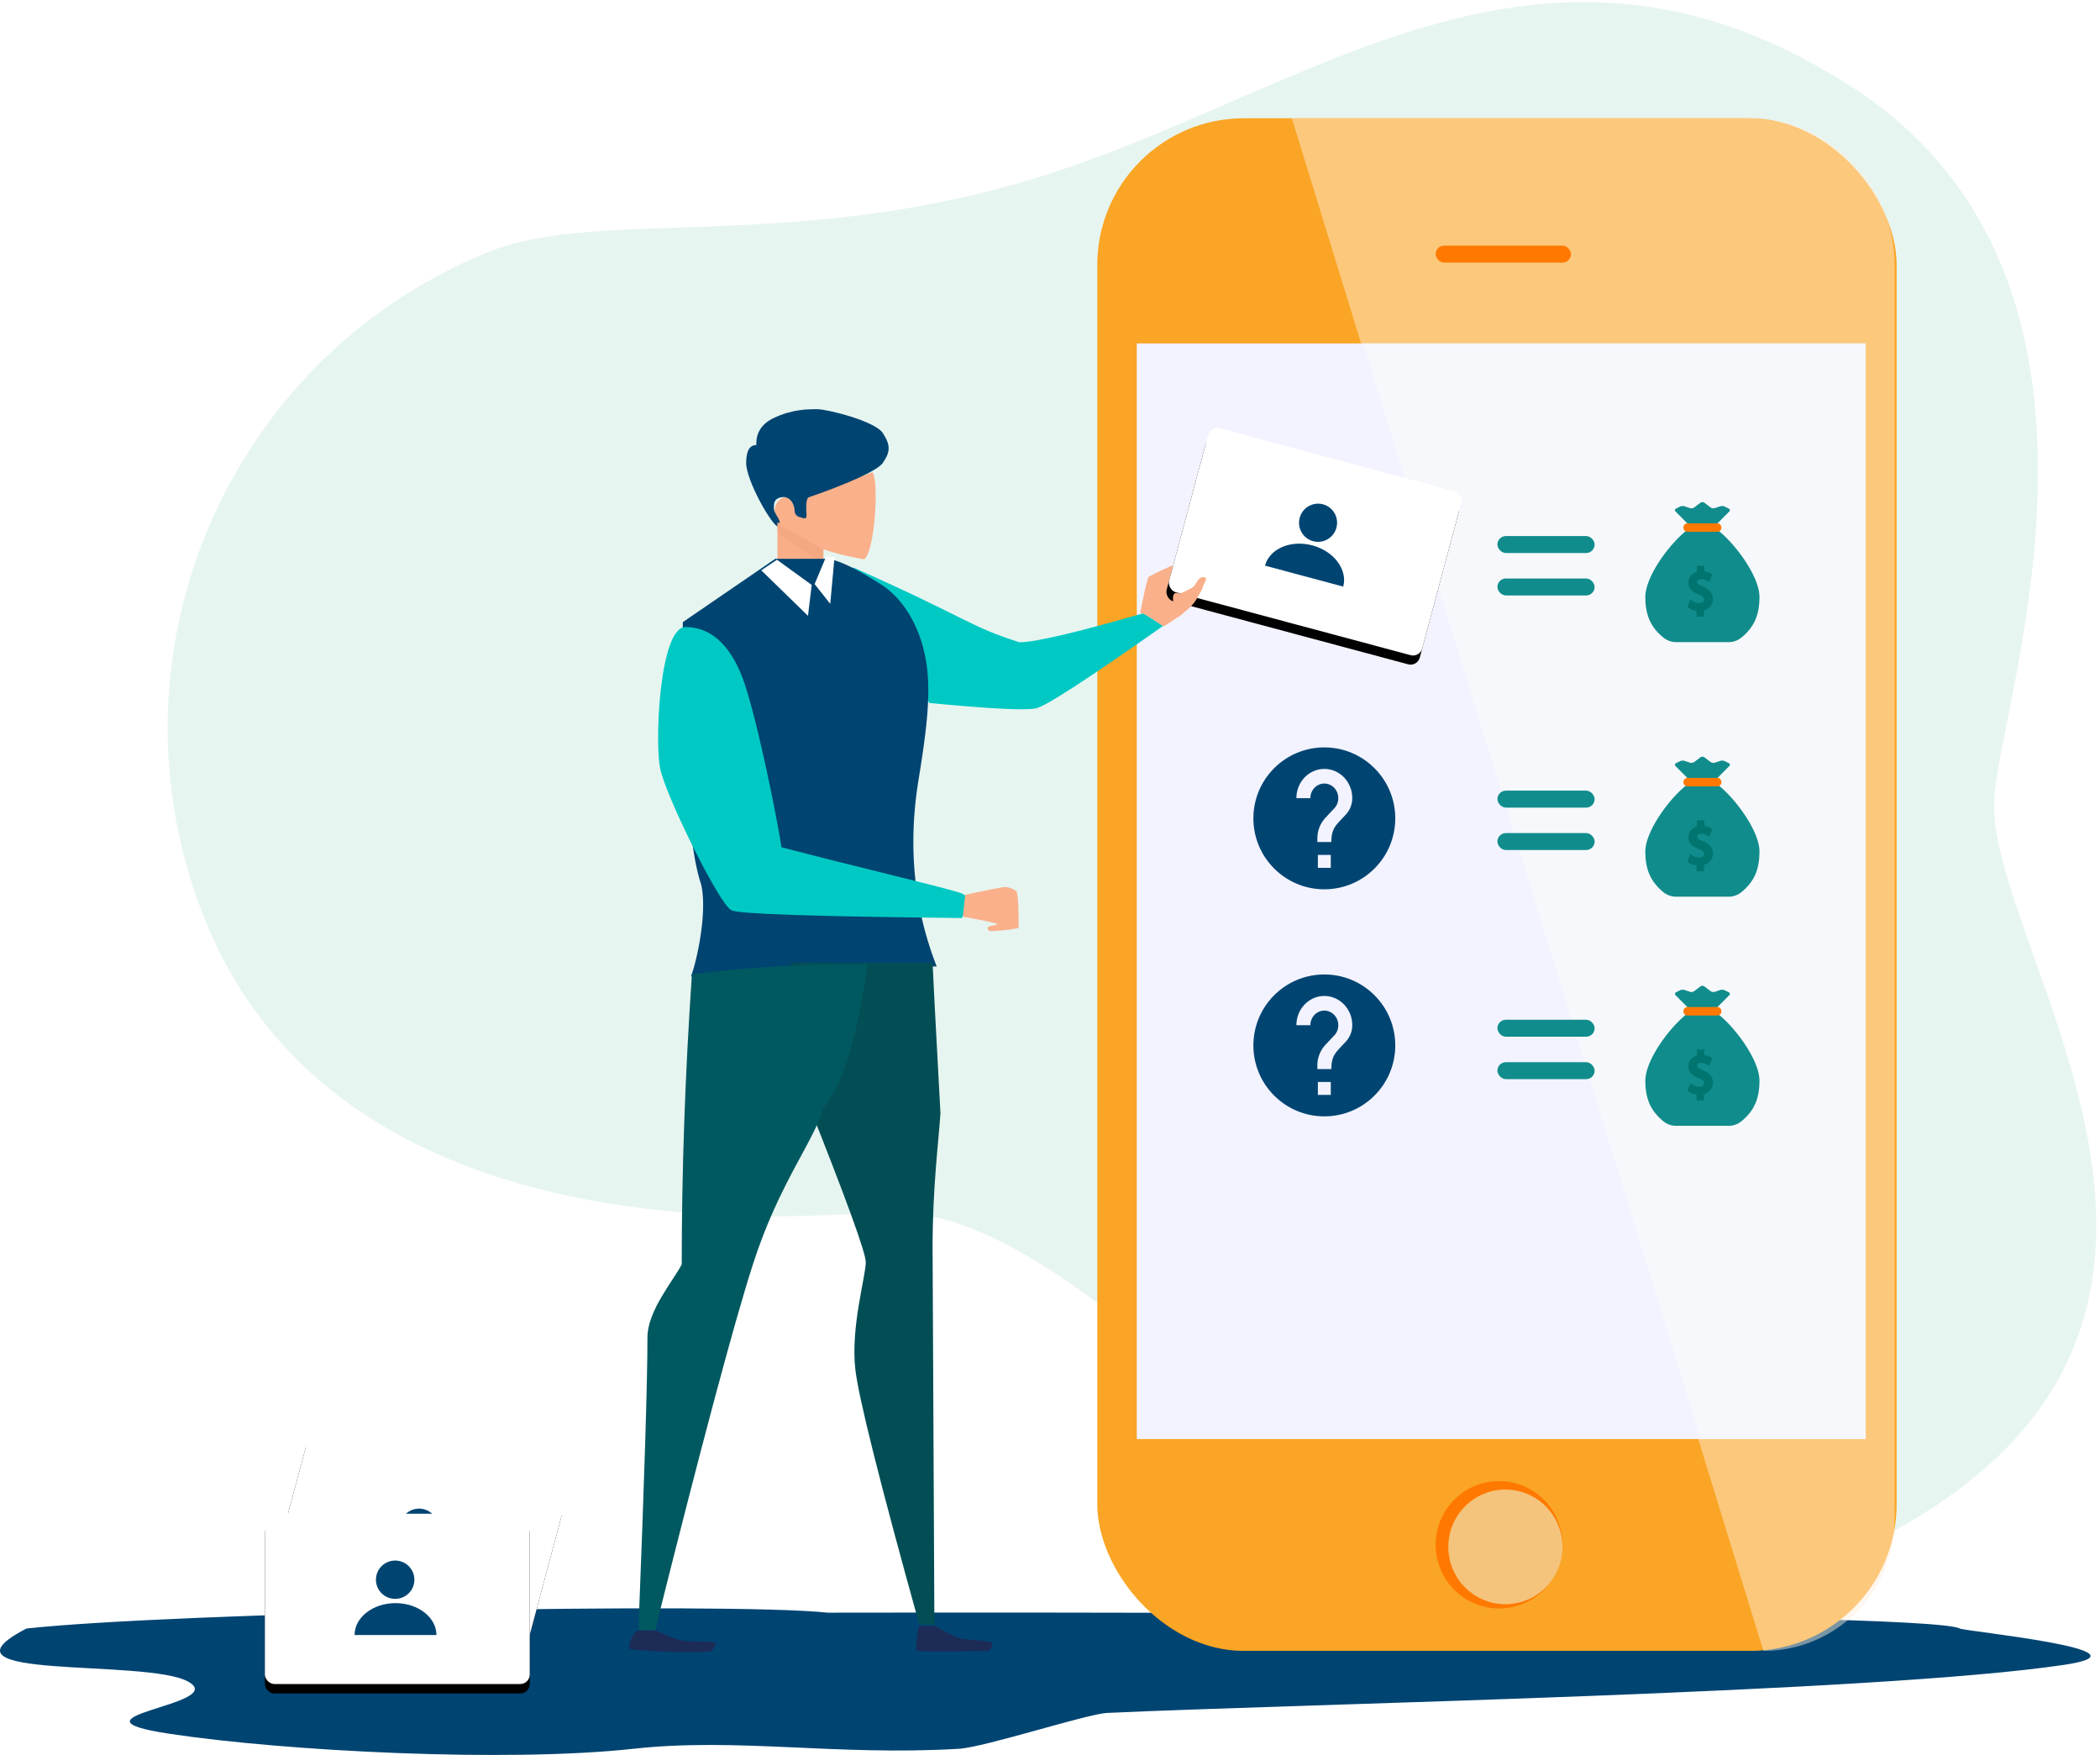 <svg xmlns="http://www.w3.org/2000/svg" xmlns:xlink="http://www.w3.org/1999/xlink" width="444" height="371" viewBox="0 0 444 371">
    <defs>
        <rect id="b" width="56" height="36" rx="2"/>
        <filter id="a" width="125%" height="138.9%" x="-12.5%" y="-13.9%" filterUnits="objectBoundingBox">
            <feOffset dy="2" in="SourceAlpha" result="shadowOffsetOuter1"/>
            <feGaussianBlur in="shadowOffsetOuter1" result="shadowBlurOuter1" stdDeviation="2"/>
            <feColorMatrix in="shadowBlurOuter1" values="0 0 0 0 0 0 0 0 0 0 0 0 0 0 0 0 0 0 0.25 0"/>
        </filter>
        <rect id="d" width="56" height="36" rx="2"/>
        <filter id="c" width="125%" height="138.9%" x="-12.5%" y="-13.9%" filterUnits="objectBoundingBox">
            <feOffset dy="2" in="SourceAlpha" result="shadowOffsetOuter1"/>
            <feGaussianBlur in="shadowOffsetOuter1" result="shadowBlurOuter1" stdDeviation="2"/>
            <feColorMatrix in="shadowBlurOuter1" values="0 0 0 0 0 0 0 0 0 0 0 0 0 0 0 0 0 0 0.25 0"/>
        </filter>
        <rect id="f" width="55.404" height="35.879" rx="2"/>
        <filter id="e" width="125.3%" height="139%" x="-12.6%" y="-13.9%" filterUnits="objectBoundingBox">
            <feOffset dy="2" in="SourceAlpha" result="shadowOffsetOuter1"/>
            <feGaussianBlur in="shadowOffsetOuter1" result="shadowBlurOuter1" stdDeviation="2"/>
            <feColorMatrix in="shadowBlurOuter1" values="0 0 0 0 0 0 0 0 0 0 0 0 0 0 0 0 0 0 0.25 0"/>
        </filter>
    </defs>
    <g fill="none" fill-rule="evenodd">
        <path fill="#004472" d="M5.6 344.273c-21.503 11.126 25.223 6.268 34.173 11.214 8.95 4.947-28.293 7.356-3.886 11.04 24.407 3.682 71.222 6.1 98.012 3.165 22.155-2.426 42.816 1.545 68.851 0 5.446-.323 27.124-7.384 31.332-7.58 41.611-1.935 162.605-4.228 202.35-10.167 20.208-3.02-21.007-7.09-22.068-7.672-7.063-3.87-221.257-3.356-239.325-3.356-21.601-2.276-139.152 0-169.439 3.356z"/>
        <path fill="#A2D7C5" d="M185.431 256.275c55.022-4.187 109.712 116.56 206.019 71.893s28.367-126.619 30.197-159.209c.858-20.172 33.833-109.493-30.234-150.672-64.068-41.178-111.811-.77-167.65 17.818-53.8 17.91-96.637 7.518-120.374 17.108-55.6 22.463-82.465 85.734-60.008 141.32 22.458 55.585 87.028 65.929 142.05 61.742z" opacity=".265"/>
        <g transform="translate(232 25)">
            <rect width="169" height="324" fill="#FAA525" rx="31"/>
            <path fill="#FFEDDC" d="M41.132 0h96.425c17.121 0 31 13.88 31 31v265.28c0 15.31-12.41 27.72-27.72 27.72L41.133 0z" opacity=".475"/>
            <path fill="#F2F3FF" d="M162.46 47.6v231.605H8.352V47.6z"/>
            <path fill="#F7F8FB" d="M162.46 47.6v231.605h-34.908L56.219 47.6z"/>
            <ellipse cx="84.947" cy="301.562" fill="#FF7900" rx="13.413" ry="13.463"/>
            <ellipse cx="86.288" cy="302.011" fill="#F4C47C" rx="12.071" ry="12.116"/>
            <rect width="28.614" height="3.59" x="71.534" y="26.925" fill="#FF7900" rx="1.795"/>
        </g>
        <g transform="rotate(15 -1115.544 400.373)">
            <use fill="#000" filter="url(#a)" xlink:href="#b"/>
            <use fill="#FFF" xlink:href="#b"/>
        </g>
        <g fill="#004472" transform="rotate(15 -1162.627 467.46)">
            <ellipse cx="8.581" cy="4.05" rx="4.065" ry="4.05"/>
            <path d="M17.309 15.75c0-3.728-3.875-6.75-8.655-6.75C3.874 9 0 12.022 0 15.75h17.309z"/>
        </g>
        <g transform="translate(56 320)">
            <use fill="#000" filter="url(#c)" xlink:href="#d"/>
            <use fill="#FFF" xlink:href="#d"/>
        </g>
        <g fill="#004472" transform="translate(74.968 329.9)">
            <ellipse cx="8.581" cy="4.05" rx="4.065" ry="4.05"/>
            <path d="M17.309 15.75c0-3.728-3.875-6.75-8.655-6.75C3.874 9 0 12.022 0 15.75h17.309z"/>
        </g>
        <path fill="#FAB08A" d="M184.45 99.813c1.329 1.188.715 16.193-1.706 18.437-6.375-1.066-15.455-3.637-19.254-8.507.156-1.112.207-1.66.4-2.51.495-2.185 2.85-2.919 7.067-2.201"/>
        <path fill="#004472" d="M186.648 91.542c1.65 2.54 1.65 3.94 0 6.325-1.65 2.386-13.824 6.647-15.598 7.24-.856.286-.522 2.925-.53 3.911-.01 1.058-1.108.294-1.452.294-.237 0-1.055-.461-1.055-1.244 0-1.621-1.087-3.242-2.718-2.961-1.819.313-1.653 1.494-1.675 2.35-.023.923.963 1.813 1.231 2.838.088.335-.3.68-.3 1.053-1.223 0-6.79-9.695-6.79-13.48 0-2.525.717-3.786 2.15-3.786-.096-2.595 1.14-4.505 3.71-5.73 3.852-1.84 7.133-1.846 9.203-1.846 2.069 0 12.173 2.497 13.824 5.036z"/>
        <path fill="#FAAE87" d="M164.38 110.383v7.952c1.785 3.761 3.838 5.385 5.879 5.385 2.041 0 2.99-1.18 3.807-2.715v-4.97l-9.686-5.652z"/>
        <path fill="#F4A881" d="M164.397 110.813v1.613c.69.68 3.92 3.001 9.685 6.965v-3.238l-9.685-5.34z"/>
        <path fill="#00C9C3" d="M180.311 119.926c24.965 11.087 24.315 12.37 35.235 15.853 3.28 0 12.006-2.046 26.175-6.138l4.224 2.655c-15.818 11.143-24.774 16.957-26.87 17.443-2.094.485-9.616.11-22.563-1.123-7.951-13.842-13.352-23.406-16.2-28.69z"/>
        <path fill="#004472" d="M163.919 118.13l-19.559 13.395c0 29.313 1.282 47.753 3.844 55.317 1.429 5.726-.833 16.27-2.119 19.573a637.293 637.293 0 0 1 51.963-2.104c-4.82-12.306-6.11-25.403-3.87-39.29 1.604-9.953 2.794-18.27 1.616-25.293-1.288-7.676-5.223-13.717-10.039-16.494-5.333-3.403-9.085-5.104-11.255-5.104"/>
        <path fill="#00C9C3" d="M144.918 132.558c5.103 0 9.324 3.496 12.057 10.685 2.733 7.19 7.015 28 8.266 35.873 15.537 4.079 35.723 8.788 38.135 9.765 1.608.652 1.608 2.38 0 5.187-30.8-.308-47.035-.848-48.704-1.62-2.502-1.158-13.187-22.782-14.88-29.135-1.534-4.347-.541-30.755 5.126-30.755z"/>
        <path fill="#034E54" d="M197.175 203.565c0 .673.555 11.271 1.666 31.795-.438 6.335-1.666 15.874-1.666 28.329 0 1.754.127 28.332.383 79.735h-3.189c-8.35-30.037-12.86-48.029-13.53-53.976-1.007-8.922 2.214-19.663 2.214-22.627 0-1.976-4.164-13.421-12.49-34.336l-3.298-28.92h29.91z"/>
        <path fill="#FAB08A" d="M240.949 129.727c0 .862 1.244-6.383 1.865-7.684.104-.217 1.698-1.016 4.782-2.398h2.261c.888.971 1.487 1.881 1.799 2.73.182.495-.252 2.112 0 2.315 0 .417.624 3.633-2.176 5.5-.676.452-1.84 1.203-3.49 2.256-3.36-2.388-5.041-3.294-5.041-2.72zM204.058 189.16c5.076-1.094 7.885-1.64 8.427-1.64.812 0 1.851.415 2.369.861.517.447.517 6.142.517 7.792-2.48.535-5.173.658-5.993.658-.41 0-.815-.652-.33-.946.487-.293 1.863-.228 1.718-.566-.643-.29-3.038-.8-7.188-1.53"/>
        <path fill="#1C2C57" d="M134.736 344.738c-.695.209-1.98 2.64-1.69 3.838 4.555.725 14.431.748 17.233.544.669-.544.888-1.094 1.08-1.877-2.075-.343-4.568-.172-6.466-.343-1.265-.113-3.294-.834-6.087-2.162l-3.072-.126M194.253 343.758c-.521 2.818-.674 4.56-.458 5.228.742.165 5.888.165 15.44 0 .669-.944.75-1.54.243-1.791-.761-.376-5.534-.61-6.476-.823-.628-.143-2.4-1.014-5.319-2.614h-3.43z"/>
        <path fill="#FFF" d="M160.954 120.563l9.876 9.622.787-6.53-7.34-5.326zM174.63 117.745l-2.396 5.73 3.302 4.182.909-9.912z"/>
        <path fill="#005960" d="M146.288 205.988c-1.435 21.034-2.153 41.47-2.153 61.307-1.711 3.364-7.246 9.756-7.246 15.451 0 8.999-.635 29.62-1.907 61.866h3.531c9.78-39.099 16.67-64.871 20.67-77.317 5.53-17.205 12.936-26.034 14.878-33.022 6.334-7.25 8.973-27.64 9.323-30.498-14.08 0-26.445.738-37.096 2.213z"/>
        <g transform="translate(246 90)">
            <g transform="rotate(15 4.872 37.794)">
                <use fill="#000" filter="url(#e)" xlink:href="#f"/>
                <use fill="#FFF" xlink:href="#f"/>
            </g>
            <g fill="#004472" transform="rotate(15 -41.984 104.131)">
                <ellipse cx="8.489" cy="4.036" rx="4.021" ry="4.036"/>
                <path d="M17.124 15.697c0-3.715-3.833-6.727-8.562-6.727C3.833 8.97 0 11.982 0 15.697h17.124z"/>
            </g>
            <path fill="#118C8C" d="M116.42 21.527h-4.968c-3.663 2.362-9.58 10.001-9.58 14.673 0 3.937 1.193 6.417 3.785 8.558a4.293 4.293 0 0 0 2.732.987h11.094c.998 0 1.963-.352 2.732-.987 2.592-2.141 3.785-4.62 3.785-8.558 0-4.672-5.917-12.311-9.58-14.673M118.669 17.092a1.421 1.421 0 0 0-.95-.07l-1.158.39c-.269.09-.675.023-.904-.15l-1.304-.987a.73.73 0 0 0-.831 0l-1.303.987c-.229.173-.635.24-.904.15l-1.16-.39a1.422 1.422 0 0 0-.95.07l-.856.432c-.254.128-.296.4-.092.605l3.003 3.026c.204.205.601.372.883.372h3.586c.282 0 .68-.167.883-.372l3.003-3.026c.204-.205.163-.477-.091-.606l-.855-.431z"/>
            <path fill="#00756F" d="M114.056 34.02c-1.041-.435-1.217-.652-1.217-.973 0-.142.06-.604.842-.604a2.46 2.46 0 0 1 1.297.354l.256.148c.094.054.203.014.241-.089l.482-1.284a.181.181 0 0 0-.073-.211l-.188-.112a3.428 3.428 0 0 0-1.34-.447v-1.029a.172.172 0 0 0-.17-.173h-1.248a.172.172 0 0 0-.17.173v1.13c-1.106.313-1.802 1.18-1.802 2.289 0 1.411 1.132 2.05 2.236 2.487.952.39 1.083.727 1.083 1.033 0 .448-.4.748-.998.748-.515 0-1.07-.167-1.486-.447l-.269-.18c-.098-.067-.212-.028-.252.085l-.463 1.304a.186.186 0 0 0 .062.2l.159.115c.405.292 1.02.505 1.647.58v1.074c0 .095.076.173.17.173h1.26c.092 0 .169-.078.169-.173v-1.167c1.142-.327 1.886-1.253 1.886-2.397 0-1.539-1.13-2.202-2.114-2.606"/>
            <path fill="#FF7900" d="M117.064 22.424h-6.255a.895.895 0 0 1-.894-.897c0-.495.4-.897.894-.897h6.255c.493 0 .893.402.893.897 0 .496-.4.897-.893.897"/>
            <rect width="20.553" height="3.588" x="70.596" y="23.321" fill="#118C8C" rx="1.794"/>
            <rect width="20.553" height="3.588" x="70.596" y="32.291" fill="#118C8C" rx="1.794"/>
            <path fill="#118C8C" d="M116.42 75.345h-4.968c-3.663 2.362-9.58 10.001-9.58 14.673 0 3.938 1.193 6.417 3.785 8.558a4.293 4.293 0 0 0 2.732.988h11.094c.998 0 1.963-.353 2.732-.988 2.592-2.141 3.785-4.62 3.785-8.558 0-4.672-5.917-12.311-9.58-14.673M118.669 70.91a1.421 1.421 0 0 0-.95-.07l-1.158.39c-.269.091-.675.023-.904-.15l-1.304-.987a.73.73 0 0 0-.831 0l-1.303.987c-.229.173-.635.241-.904.15l-1.16-.39a1.422 1.422 0 0 0-.95.07l-.856.432c-.254.128-.296.4-.092.606l3.003 3.025c.204.205.601.372.883.372h3.586c.282 0 .68-.167.883-.372l3.003-3.026c.204-.205.163-.477-.091-.605l-.855-.432z"/>
            <path fill="#00756F" d="M114.056 87.839c-1.041-.436-1.217-.652-1.217-.974 0-.142.06-.604.842-.604a2.46 2.46 0 0 1 1.297.354l.256.148c.094.054.203.014.241-.089l.482-1.284a.181.181 0 0 0-.073-.211l-.188-.111a3.428 3.428 0 0 0-1.34-.448V83.59a.172.172 0 0 0-.17-.173h-1.248a.172.172 0 0 0-.17.173v1.13c-1.106.313-1.802 1.18-1.802 2.289 0 1.412 1.132 2.05 2.236 2.487.952.39 1.083.727 1.083 1.033 0 .448-.4.749-.998.749-.515 0-1.07-.167-1.486-.447l-.269-.181c-.098-.066-.212-.028-.252.086l-.463 1.303a.186.186 0 0 0 .062.2l.159.115c.405.292 1.02.505 1.647.58v1.074c0 .095.076.173.17.173h1.26c.092 0 .169-.078.169-.173v-1.167c1.142-.327 1.886-1.253 1.886-2.396 0-1.54-1.13-2.202-2.114-2.607"/>
            <path fill="#FF7900" d="M117.064 76.242h-6.255a.895.895 0 0 1-.894-.897c0-.495.4-.897.894-.897h6.255c.493 0 .893.402.893.897 0 .496-.4.897-.893.897"/>
            <g>
                <path fill="#118C8C" d="M116.42 123.782h-4.968c-3.663 2.361-9.58 10-9.58 14.672 0 3.938 1.193 6.417 3.785 8.559a4.293 4.293 0 0 0 2.732.987h11.094c.998 0 1.963-.352 2.732-.987 2.592-2.142 3.785-4.621 3.785-8.559 0-4.671-5.917-12.31-9.58-14.672"/>
                <path fill="#118C8C" d="M118.669 119.346a1.421 1.421 0 0 0-.95-.069l-1.158.39c-.269.09-.675.023-.904-.15l-1.304-.987a.73.73 0 0 0-.831 0l-1.303.986c-.229.174-.635.241-.904.151l-1.16-.39a1.422 1.422 0 0 0-.95.069l-.856.432c-.254.128-.296.401-.092.606l3.003 3.025c.204.205.601.373.883.373h3.586c.282 0 .68-.168.883-.373l3.003-3.025c.204-.205.163-.478-.091-.606l-.855-.432z"/>
                <path fill="#00756F" d="M114.056 136.275c-1.041-.435-1.217-.652-1.217-.974 0-.141.06-.604.842-.604a2.46 2.46 0 0 1 1.297.354l.256.148c.094.055.203.015.241-.088l.482-1.284a.181.181 0 0 0-.073-.212l-.188-.111a3.428 3.428 0 0 0-1.34-.448v-1.028a.172.172 0 0 0-.17-.173h-1.248a.172.172 0 0 0-.17.173v1.129c-1.106.313-1.802 1.18-1.802 2.289 0 1.412 1.132 2.05 2.236 2.488.952.39 1.083.726 1.083 1.032 0 .448-.4.749-.998.749-.515 0-1.07-.167-1.486-.447l-.269-.18c-.098-.067-.212-.029-.252.085l-.463 1.303a.186.186 0 0 0 .062.2l.159.115c.405.292 1.02.506 1.647.58v1.074c0 .095.076.173.17.173h1.26c.092 0 .169-.078.169-.173v-1.166c1.142-.327 1.886-1.254 1.886-2.397 0-1.54-1.13-2.202-2.114-2.607"/>
                <path fill="#FF7900" d="M117.064 124.679h-6.255a.895.895 0 0 1-.894-.897c0-.495.4-.897.894-.897h6.255c.493 0 .893.402.893.897s-.4.897-.893.897"/>
            </g>
            <rect width="20.553" height="3.588" x="70.596" y="77.139" fill="#118C8C" rx="1.794"/>
            <rect width="20.553" height="3.588" x="70.596" y="125.576" fill="#118C8C" rx="1.794"/>
            <rect width="20.553" height="3.588" x="70.596" y="86.109" fill="#118C8C" rx="1.794"/>
            <rect width="20.553" height="3.588" x="70.596" y="134.545" fill="#118C8C" rx="1.794"/>
        </g>
        <path fill="#F9AF89" d="M248.407 125.42c.495-.227.884.14 1.23 0 .512-.227 2.44-1.058 2.817-1.518.52-.635 1.11-2.359 2.393-1.788.51.227-.391 1.227-.7 2.481-1.172 1.937-1.407 3.257-4.51 5.35-.899.607-2.35-4.01-1.23-4.524z"/>
        <path fill="#004472" fill-rule="nonzero" d="M280 158c-8.28 0-15 6.72-15 15 0 8.28 6.72 15 15 15 8.28 0 15-6.72 15-15 0-8.28-6.72-15-15-15zm1.364 25.455h-2.728v-2.728h2.728v2.728zm3.171-11.25l-1.33 1.421c-1.063 1.129-1.728 2.056-1.728 4.374h-2.954v-.773c0-1.7.665-3.245 1.728-4.373l1.832-1.948c.547-.556.872-1.329.872-2.179 0-1.7-1.33-3.09-2.955-3.09s-2.955 1.39-2.955 3.09h-2.954c0-3.415 2.644-6.182 5.909-6.182 3.265 0 5.91 2.767 5.91 6.182 0 1.36-.533 2.597-1.375 3.478zM280 206c-8.28 0-15 6.72-15 15 0 8.28 6.72 15 15 15 8.28 0 15-6.72 15-15 0-8.28-6.72-15-15-15zm1.364 25.455h-2.728v-2.728h2.728v2.728zm3.171-11.25l-1.33 1.421c-1.063 1.129-1.728 2.056-1.728 4.374h-2.954v-.773c0-1.7.665-3.245 1.728-4.373l1.832-1.948c.547-.556.872-1.329.872-2.179 0-1.7-1.33-3.09-2.955-3.09s-2.955 1.39-2.955 3.09h-2.954c0-3.415 2.644-6.182 5.909-6.182 3.265 0 5.91 2.767 5.91 6.182 0 1.36-.533 2.597-1.375 3.478z"/>
    </g>
</svg>
